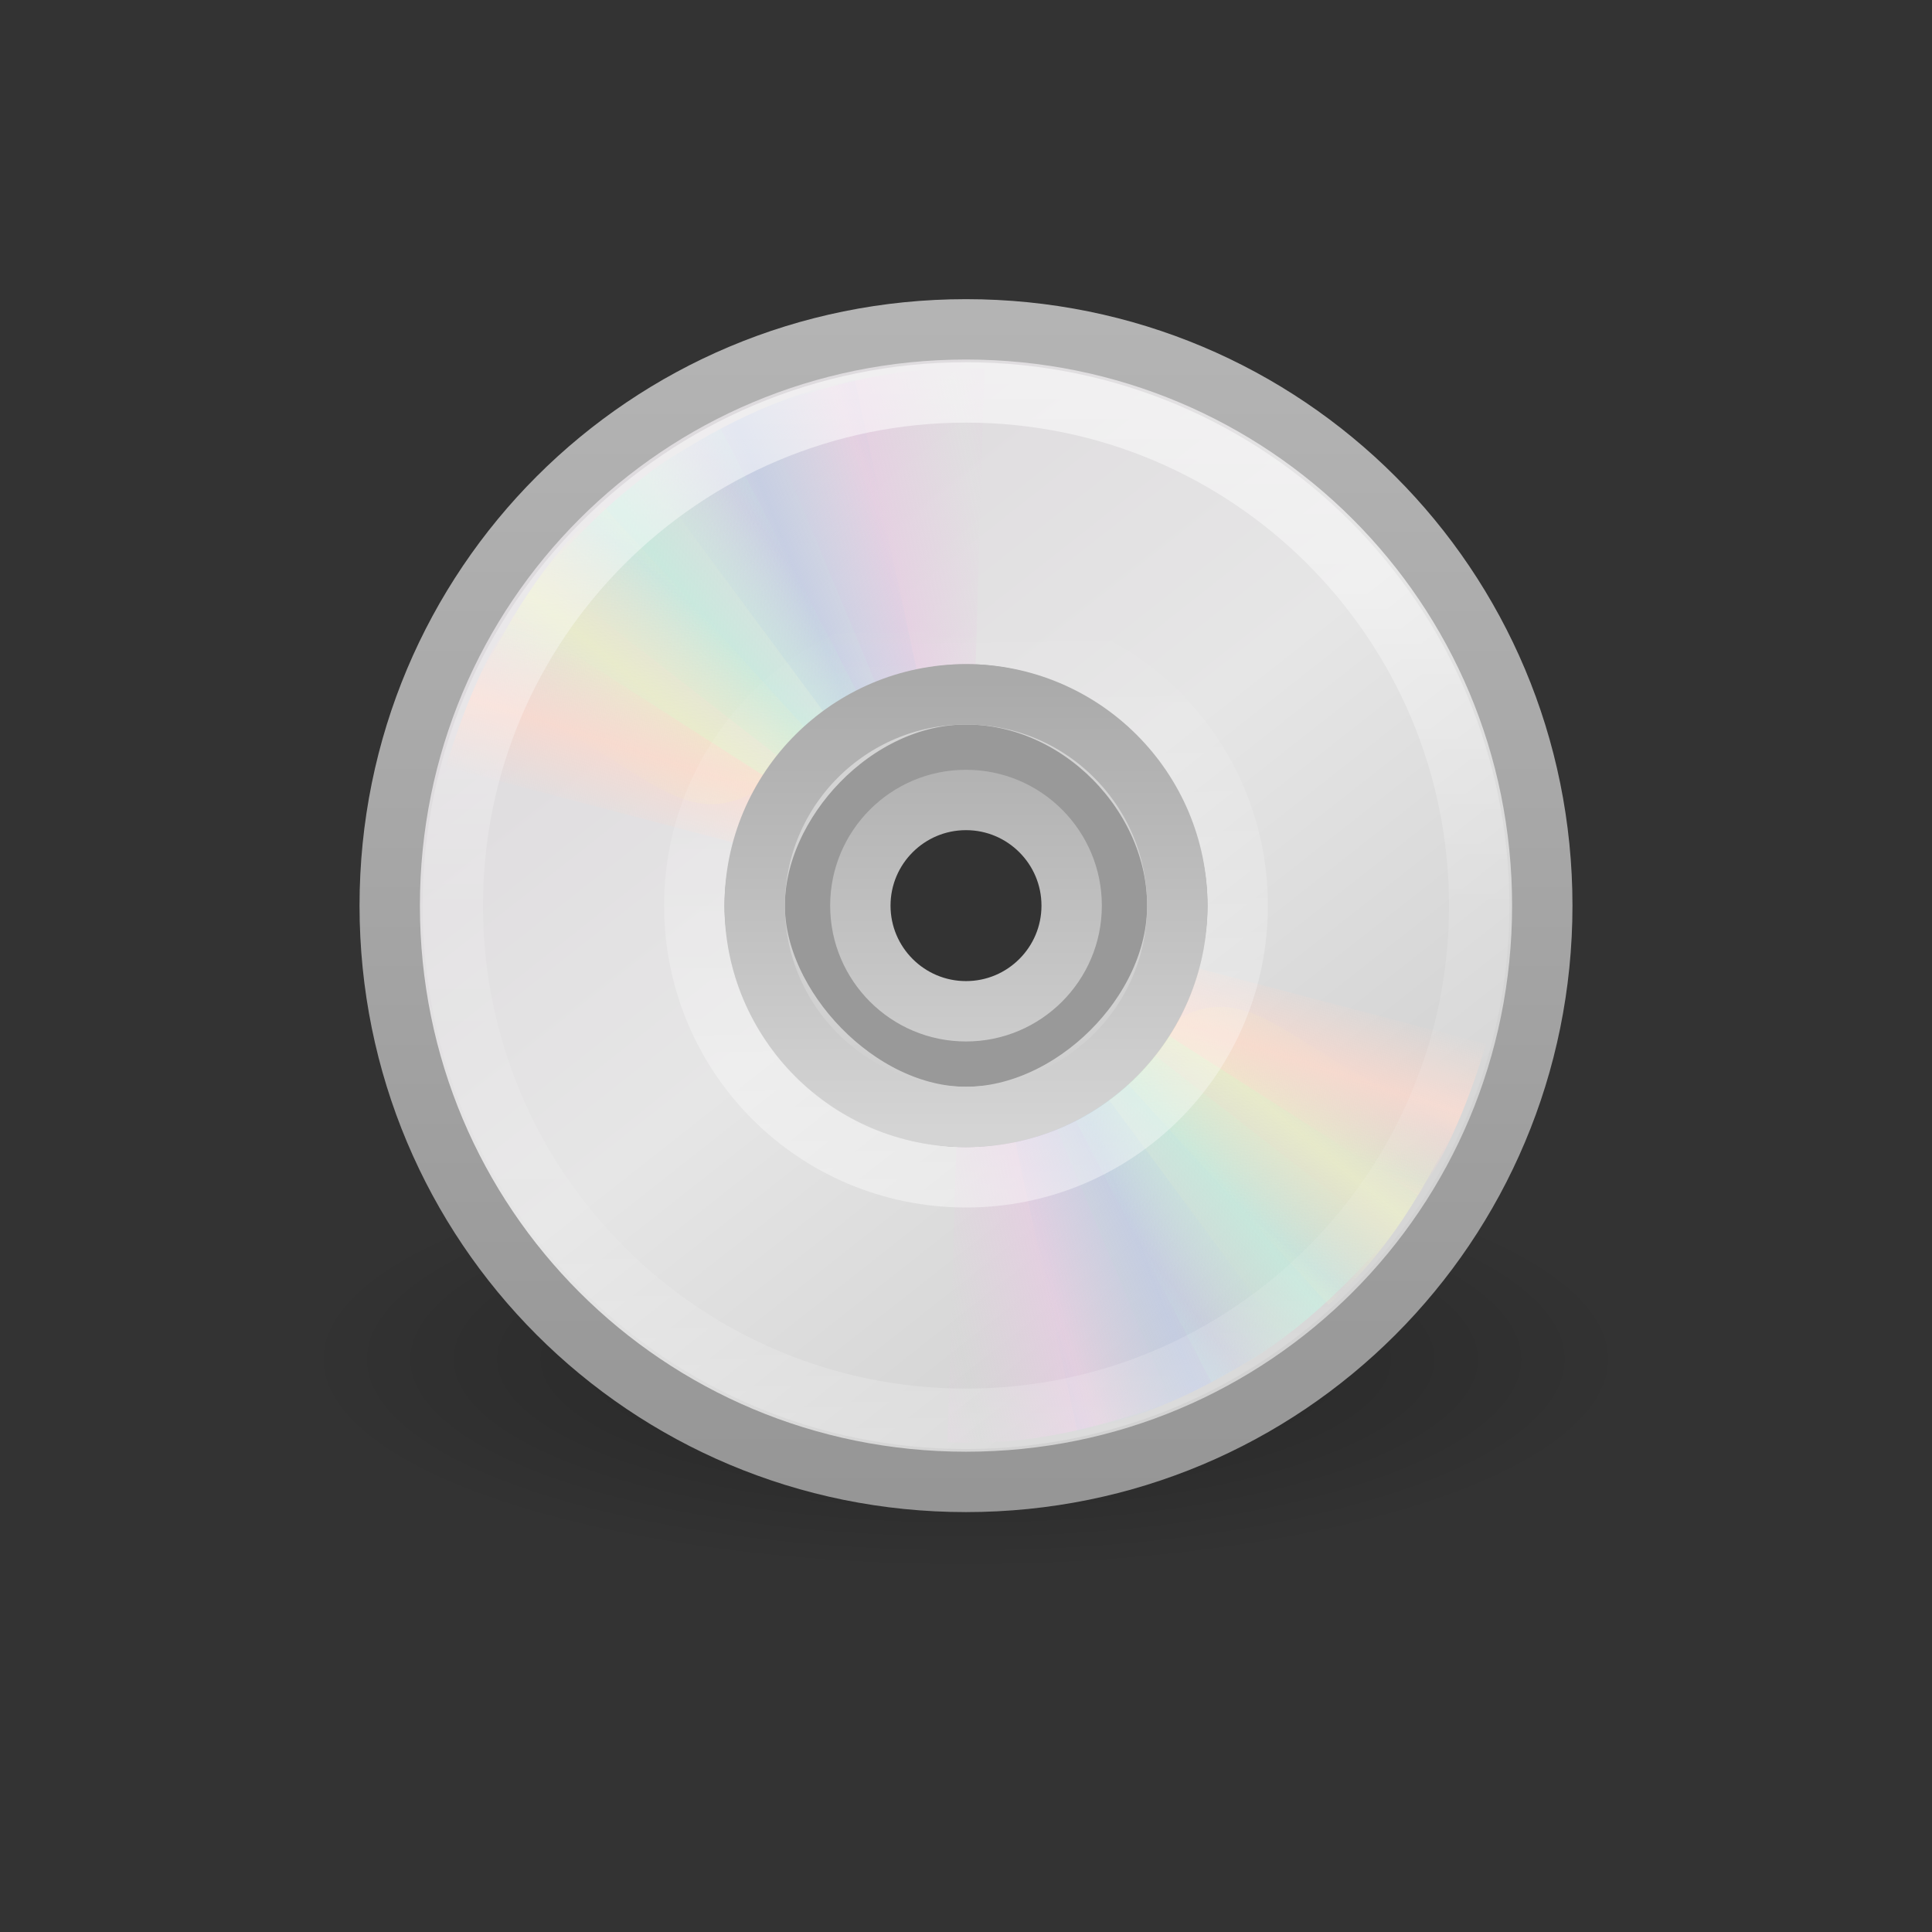 <?xml version="1.0" encoding="UTF-8" standalone="no"?>
<svg
   version="1.1"
   width="32"
   height="32"
   id="svg3182"
   sodipodi:docname="application-x-cd-image.svg"
   inkscape:version="1.4 (e7c3feb100, 2024-10-09)"
   xmlns:inkscape="http://www.inkscape.org/namespaces/inkscape"
   xmlns:sodipodi="http://sodipodi.sourceforge.net/DTD/sodipodi-0.dtd"
   xmlns:xlink="http://www.w3.org/1999/xlink"
   xmlns="http://www.w3.org/2000/svg"
   xmlns:svg="http://www.w3.org/2000/svg"
   xmlns:rdf="http://www.w3.org/1999/02/22-rdf-syntax-ns#"
   xmlns:cc="http://creativecommons.org/ns#"
   xmlns:dc="http://purl.org/dc/elements/1.1/">
  <rect width="100%" height="100%" fill="#333333" stroke="none"/>
  <sodipodi:namedview
     id="namedview1"
     pagecolor="#ffffff"
     bordercolor="#000000"
     borderopacity="0.25"
     inkscape:showpageshadow="2"
     inkscape:pageopacity="0.0"
     inkscape:pagecheckerboard="0"
     inkscape:deskcolor="#d1d1d1"
     inkscape:zoom="13.659083"
     inkscape:cx="30.016656"
     inkscape:cy="26.063243"
     inkscape:current-layer="svg3182" />
  <defs
     id="defs3184">
    <linearGradient
       id="linearGradient3977">
      <stop
         id="stop3979"
         style="stop-color:#ffffff;stop-opacity:1"
         offset="0" />
      <stop
         id="stop3981"
         style="stop-color:#ffffff;stop-opacity:0.235"
         offset="0" />
      <stop
         id="stop3983"
         style="stop-color:#ffffff;stop-opacity:0.157"
         offset="1" />
      <stop
         id="stop3985"
         style="stop-color:#ffffff;stop-opacity:0.392"
         offset="1" />
    </linearGradient>
    <linearGradient
       id="linearGradient3600-4">
      <stop
         id="stop3602-7"
         style="stop-color:#f4f4f4;stop-opacity:1"
         offset="0" />
      <stop
         id="stop3604-6"
         style="stop-color:#dbdbdb;stop-opacity:1"
         offset="1" />
    </linearGradient>
    <linearGradient
       id="linearGradient5060">
      <stop
         id="stop5062"
         style="stop-color:#000000;stop-opacity:1"
         offset="0" />
      <stop
         id="stop5064"
         style="stop-color:#000000;stop-opacity:0"
         offset="1" />
    </linearGradient>
    <linearGradient
       id="linearGradient5048">
      <stop
         id="stop5050"
         style="stop-color:#000000;stop-opacity:0"
         offset="0" />
      <stop
         id="stop5056"
         style="stop-color:#000000;stop-opacity:1"
         offset="0.5" />
      <stop
         id="stop5052"
         style="stop-color:#000000;stop-opacity:0"
         offset="1" />
    </linearGradient>
    <linearGradient
       x1="24"
       y1="6.185"
       x2="24"
       y2="41.815"
       id="linearGradient3013"
       xlink:href="#linearGradient3977"
       gradientUnits="userSpaceOnUse"
       gradientTransform="matrix(0.568,0,0,0.73,2.378,-2.514)" />
    <linearGradient
       x1="25.132"
       y1="0.985"
       x2="25.132"
       y2="47.013"
       id="linearGradient3016"
       xlink:href="#linearGradient3600-4"
       gradientUnits="userSpaceOnUse"
       gradientTransform="matrix(0.629,0,0,0.608,0.914,-0.535)" />
    <radialGradient
       cx="605.714"
       cy="486.648"
       r="117.143"
       fx="605.714"
       fy="486.648"
       id="radialGradient3021"
       xlink:href="#linearGradient5060"
       gradientUnits="userSpaceOnUse"
       gradientTransform="matrix(0.016,0,0,0.008,17.61,25.981)" />
    <radialGradient
       cx="605.714"
       cy="486.648"
       r="117.143"
       fx="605.714"
       fy="486.648"
       id="radialGradient3024"
       xlink:href="#linearGradient5060"
       gradientUnits="userSpaceOnUse"
       gradientTransform="matrix(-0.016,0,0,0.008,14.39,25.981)" />
    <linearGradient
       x1="302.857"
       y1="366.648"
       x2="302.857"
       y2="609.505"
       id="linearGradient3027"
       xlink:href="#linearGradient5048"
       gradientUnits="userSpaceOnUse"
       gradientTransform="matrix(0.046,0,0,0.008,-0.542,25.981)" />
    <linearGradient
       id="linearGradient3104-6">
      <stop
         offset="0"
         style="stop-color:#000000;stop-opacity:0.318"
         id="stop3106-3" />
      <stop
         offset="1"
         style="stop-color:#000000;stop-opacity:0.24"
         id="stop3108-9" />
    </linearGradient>
    <linearGradient
       xlink:href="#linearGradient3104-6"
       id="linearGradient3148"
       gradientUnits="userSpaceOnUse"
       gradientTransform="matrix(0.531,0,0,0.59,39.27,-1.792)"
       x1="-51.786"
       y1="50.786"
       x2="-51.786"
       y2="2.906" />
    <linearGradient
       x1="21.448"
       y1="15.5"
       x2="21.448"
       y2="32.509"
       id="linearGradient3159"
       xlink:href="#linearGradient3428"
       gradientUnits="userSpaceOnUse"
       gradientTransform="matrix(0.437,0,0,0.437,5.5,4.5)" />
    <linearGradient
       id="linearGradient3428">
      <stop
         id="stop3430"
         style="stop-color:#aaaaaa;stop-opacity:1"
         offset="0" />
      <stop
         id="stop3432"
         style="stop-color:#d4d4d4;stop-opacity:1"
         offset="1" />
    </linearGradient>
    <linearGradient
       x1="18.776"
       y1="4.038"
       x2="18.203"
       y2="45.962"
       id="linearGradient3162"
       xlink:href="#linearGradient6036"
       gradientUnits="userSpaceOnUse"
       gradientTransform="matrix(0.227,0,0,-0.227,10.466,20.682)" />
    <linearGradient
       id="linearGradient6036">
      <stop
         id="stop6038"
         style="stop-color:#ffffff;stop-opacity:1"
         offset="0" />
      <stop
         id="stop6040"
         style="stop-color:#ffffff;stop-opacity:0"
         offset="1" />
    </linearGradient>
    <linearGradient
       x1="71.204"
       y1="6.238"
       x2="71.204"
       y2="44.341"
       id="linearGradient3165"
       xlink:href="#linearGradient4011"
       gradientUnits="userSpaceOnUse"
       gradientTransform="matrix(0.459,0,0,0.459,-16.959,3.349)" />
    <linearGradient
       id="linearGradient4011">
      <stop
         id="stop4013"
         style="stop-color:#ffffff;stop-opacity:1"
         offset="0" />
      <stop
         id="stop4015"
         style="stop-color:#ffffff;stop-opacity:0.235"
         offset="0.508" />
      <stop
         id="stop4017"
         style="stop-color:#ffffff;stop-opacity:0.157"
         offset="0.835" />
      <stop
         id="stop4019"
         style="stop-color:#ffffff;stop-opacity:0.392"
         offset="1" />
    </linearGradient>
    <linearGradient
       x1="20.58"
       y1="10.775"
       x2="24.274"
       y2="9.862"
       id="linearGradient2492"
       xlink:href="#linearGradient3487"
       gradientUnits="userSpaceOnUse"
       spreadMethod="reflect" />
    <linearGradient
       id="linearGradient3487">
      <stop
         id="stop3489"
         style="stop-color:#e6cde2;stop-opacity:1"
         offset="0" />
      <stop
         id="stop3491"
         style="stop-color:#e6cde2;stop-opacity:0"
         offset="1" />
    </linearGradient>
    <linearGradient
       x1="17.495"
       y1="11.2"
       x2="21.047"
       y2="9.796"
       id="linearGradient2494"
       xlink:href="#linearGradient3495"
       gradientUnits="userSpaceOnUse"
       spreadMethod="reflect" />
    <linearGradient
       id="linearGradient3495">
      <stop
         id="stop3497"
         style="stop-color:#c1cbe4;stop-opacity:1"
         offset="0" />
      <stop
         id="stop3499"
         style="stop-color:#c1cbe4;stop-opacity:0"
         offset="1" />
    </linearGradient>
    <linearGradient
       x1="14.085"
       y1="13.046"
       x2="16.994"
       y2="10.732"
       id="linearGradient2496"
       xlink:href="#linearGradient3503"
       gradientUnits="userSpaceOnUse"
       spreadMethod="reflect" />
    <linearGradient
       id="linearGradient3503">
      <stop
         id="stop3505"
         style="stop-color:#c4ebdd;stop-opacity:1"
         offset="0" />
      <stop
         id="stop3507"
         style="stop-color:#c4ebdd;stop-opacity:0"
         offset="1" />
    </linearGradient>
    <linearGradient
       x1="12.372"
       y1="16.188"
       x2="14.609"
       y2="13.462"
       id="linearGradient2498"
       xlink:href="#linearGradient3511"
       gradientUnits="userSpaceOnUse"
       spreadMethod="reflect" />
    <linearGradient
       id="linearGradient3511">
      <stop
         id="stop3513"
         style="stop-color:#ebeec7;stop-opacity:1"
         offset="0" />
      <stop
         id="stop3515"
         style="stop-color:#ebeec7;stop-opacity:0"
         offset="1" />
    </linearGradient>
    <linearGradient
       x1="10.609"
       y1="17.886"
       x2="9.73"
       y2="20.613"
       id="linearGradient2500"
       xlink:href="#linearGradient3519"
       gradientUnits="userSpaceOnUse"
       spreadMethod="reflect" />
    <linearGradient
       id="linearGradient3519">
      <stop
         id="stop3521"
         style="stop-color:#fcd9cd;stop-opacity:1"
         offset="0" />
      <stop
         id="stop3523"
         style="stop-color:#fcd9cd;stop-opacity:0"
         offset="1" />
    </linearGradient>
    <linearGradient
       x1="12.274"
       y1="32.416"
       x2="35.391"
       y2="14.203"
       id="linearGradient3181"
       xlink:href="#linearGradient3263"
       gradientUnits="userSpaceOnUse"
       gradientTransform="matrix(0,0.545,-0.545,0,28.6,1.909)" />
    <linearGradient
       x1="12.274"
       y1="32.416"
       x2="35.391"
       y2="14.203"
       id="linearGradient3263"
       gradientUnits="userSpaceOnUse">
      <stop
         id="stop3265"
         style="stop-color:#dedbde;stop-opacity:1"
         offset="0" />
      <stop
         id="stop3267"
         style="stop-color:#e6e6e6;stop-opacity:1"
         offset="0.5" />
      <stop
         id="stop3269"
         style="stop-color:#d2d2d2;stop-opacity:1"
         offset="1" />
    </linearGradient>
    <linearGradient
       x1="-21.916"
       y1="3"
       x2="-21.916"
       y2="45.033"
       id="linearGradient3183"
       xlink:href="#linearGradient3772"
       gradientUnits="userSpaceOnUse"
       gradientTransform="matrix(0.466,0,0,0.466,28.23,3.825)" />
    <linearGradient
       id="linearGradient3772">
      <stop
         id="stop3774"
         style="stop-color:#b4b4b4;stop-opacity:1"
         offset="0" />
      <stop
         id="stop3776"
         style="stop-color:#969696;stop-opacity:1"
         offset="1" />
    </linearGradient>
    <radialGradient
       cx="23.335"
       cy="41.636"
       r="22.627"
       fx="23.335"
       fy="41.636"
       id="radialGradient3186"
       xlink:href="#linearGradient5060"
       gradientUnits="userSpaceOnUse"
       gradientTransform="matrix(0.486,0,0,0.155,4.656,16.06)" />
    <linearGradient
       xlink:href="#linearGradient3487"
       id="linearGradient993"
       gradientUnits="userSpaceOnUse"
       x1="20.58"
       y1="10.775"
       x2="24.274"
       y2="9.862"
       spreadMethod="reflect" />
    <linearGradient
       xlink:href="#linearGradient3495"
       id="linearGradient995"
       gradientUnits="userSpaceOnUse"
       x1="17.495"
       y1="11.2"
       x2="21.047"
       y2="9.796"
       spreadMethod="reflect" />
    <linearGradient
       xlink:href="#linearGradient3503"
       id="linearGradient997"
       gradientUnits="userSpaceOnUse"
       x1="14.085"
       y1="13.046"
       x2="16.994"
       y2="10.732"
       spreadMethod="reflect" />
    <linearGradient
       xlink:href="#linearGradient3511"
       id="linearGradient999"
       gradientUnits="userSpaceOnUse"
       x1="12.372"
       y1="16.188"
       x2="14.609"
       y2="13.462"
       spreadMethod="reflect" />
    <linearGradient
       xlink:href="#linearGradient3519"
       id="linearGradient1001"
       gradientUnits="userSpaceOnUse"
       x1="10.609"
       y1="17.886"
       x2="9.73"
       y2="20.613"
       spreadMethod="reflect" />
  </defs>
  <path
     style="display:inline;overflow:visible;visibility:visible;opacity:0.3;fill:url(#radialGradient3186);fill-opacity:1;fill-rule:evenodd;stroke:none;stroke-width:2;marker:none"
     id="path23417"
     d="M 27,22.5 C 27.001,24.433 22.076,26 16,26 9.924,26 4.999,24.433 5,22.5 4.999,20.567 9.924,19 16,19 c 6.076,0 11.001,1.567 11,3.5 z" />
  <path
     style="fill:url(#linearGradient3181);fill-rule:nonzero;stroke:url(#linearGradient3183);stroke-width:1;stroke-miterlimit:4;stroke-opacity:1"
     id="path2781"
     d="M 25.545,15 C 25.545,9.709 21.291,5.455 16,5.455 10.709,5.455 6.455,9.709 6.455,15 6.455,20.291 10.709,24.545 16,24.545 21.291,24.545 25.545,20.291 25.545,15 Z M 19.5,15 c 0,1.792 -1.745,3.5 -3.5,3.5 -1.792,0 -3.5,-1.823 -3.5,-3.5 0,-1.715 1.649,-3.5 3.5,-3.5 1.889,0 3.5,1.671 3.5,3.5 z" />
  <path
     style="display:inline;overflow:visible;visibility:visible;opacity:0.5;fill:#ffffff;fill-opacity:1;fill-rule:nonzero;stroke:none;stroke-width:1;marker:none;enable-background:accumulate"
     id="path2474"
     d="m 16,11.441 c -1.965,0 -3.559,1.594 -3.559,3.559 0,1.965 1.594,3.559 3.559,3.559 1.965,0 3.559,-1.594 3.559,-3.559 0,-1.965 -1.594,-3.559 -3.559,-3.559 z m 0,1.78 c 0.982,0 1.78,0.797 1.78,1.78 0,0.982 -0.797,1.78 -1.78,1.78 -0.982,0 -1.78,-0.797 -1.78,-1.78 0,-0.982 0.797,-1.78 1.78,-1.78 z" />
  <g
     id="g3527"
     transform="matrix(0.445,0,0,0.445,5.323,4.323)">
    <path
       style="opacity:0.8;fill:url(#linearGradient993);fill-opacity:1;fill-rule:nonzero;stroke:none"
       id="path3296"
       transform="rotate(1.618,24.094,24.176)"
       d="M 15.857,5.731 20.625,16.344 C 21.66,15.885 22.795,15.625 24,15.625 c 0.032,0 0.062,-3.6e-4 0.094,0 L 24.108,4.005 c -2.942,-0.071 -5.543,0.657 -8.251,1.726 z" />
    <path
       style="opacity:0.8;fill:url(#linearGradient995);fill-opacity:1;fill-rule:nonzero;stroke:none"
       id="path3308"
       d="m 12.121,7.906 6.931,9.36 c 0.913,-0.67 1.966,-1.167 3.143,-1.425 0.031,-0.007 0.06,-0.014 0.092,-0.02 L 19.857,4.426 c -2.889,0.561 -5.32,1.856 -7.736,3.48 z" />
    <path
       style="opacity:0.8;fill:url(#linearGradient997);fill-opacity:1;fill-rule:nonzero;stroke:none"
       id="path3310"
       d="m 8.252,11.647 9.214,7.156 c 0.709,-0.883 1.597,-1.636 2.667,-2.19 0.028,-0.015 0.055,-0.029 0.083,-0.043 L 14.866,6.251 C 12.221,7.541 10.166,9.452 8.252,11.647 Z" />
    <path
       style="opacity:0.8;fill:url(#linearGradient999);fill-opacity:1;fill-rule:nonzero;stroke:none"
       id="path3312"
       d="m 5.633,16.074 c 7.175,2.242 7.85,7.031 12.777,1.754 L 10.5,9.132 C 8.279,11.063 6.913,13.459 5.633,16.074 Z" />
    <path
       style="opacity:0.8;fill:url(#linearGradient1001);fill-opacity:1;fill-rule:nonzero;stroke:none"
       id="path3314"
       d="M 7.155,13.193 C 5.972,14.945 5.248,16.83 4.63,18.837 L 15.969,21.812 C 16.184,21.049 16.487,20.298 16.938,19.594 16.955,19.567 16.982,19.527 17,19.5 Z" />
  </g>
  <g
     id="g3297"
     transform="matrix(-0.445,0,0,-0.445,26.677,25.673)">
    <path
       style="opacity:0.8;fill:url(#linearGradient2492);fill-opacity:1;fill-rule:nonzero;stroke:none"
       id="path3299"
       transform="rotate(1.618,24.094,24.176)"
       d="M 15.857,5.731 20.625,16.344 C 21.66,15.885 22.795,15.625 24,15.625 c 0.032,0 0.062,-3.6e-4 0.094,0 L 24.108,4.005 c -2.942,-0.071 -5.543,0.657 -8.251,1.726 z" />
    <path
       style="opacity:0.8;fill:url(#linearGradient2494);fill-opacity:1;fill-rule:nonzero;stroke:none"
       id="path3301"
       d="m 12.121,7.906 6.931,9.36 c 0.913,-0.67 1.966,-1.167 3.143,-1.425 0.031,-0.007 0.06,-0.014 0.092,-0.02 L 19.857,4.426 c -2.889,0.561 -5.32,1.856 -7.736,3.48 z" />
    <path
       style="opacity:0.8;fill:url(#linearGradient2496);fill-opacity:1;fill-rule:nonzero;stroke:none"
       id="path3303"
       d="m 8.252,11.647 9.214,7.156 c 0.709,-0.883 1.597,-1.636 2.667,-2.19 0.028,-0.015 0.055,-0.029 0.083,-0.043 L 14.866,6.251 C 12.221,7.541 10.166,9.452 8.252,11.647 Z" />
    <path
       style="opacity:0.8;fill:url(#linearGradient2498);fill-opacity:1;fill-rule:nonzero;stroke:none"
       id="path3305"
       d="m 5.633,16.074 c 7.175,2.242 7.85,7.031 12.777,1.754 L 10.5,9.132 C 8.279,11.063 6.913,13.459 5.633,16.074 Z" />
    <path
       style="opacity:0.8;fill:url(#linearGradient2500);fill-opacity:1;fill-rule:nonzero;stroke:none"
       id="path3307"
       d="M 7.155,13.193 C 5.972,14.945 5.248,16.83 4.63,18.837 L 15.969,21.812 C 16.184,21.049 16.487,20.298 16.938,19.594 16.955,19.567 16.982,19.527 17,19.5 Z" />
  </g>
  <path
     style="color:#000000;display:inline;overflow:visible;visibility:visible;opacity:0.55;fill:none;stroke:url(#linearGradient3165);stroke-width:1;stroke-linecap:round;stroke-linejoin:round;stroke-miterlimit:4;stroke-dasharray:none;stroke-dashoffset:0;stroke-opacity:1;marker:none;enable-background:accumulate"
     id="path8655"
     d="M 24.5,15 C 24.5,19.694 20.694,23.5 16,23.5 c -4.694,0 -8.5,-3.806 -8.5,-8.5 0,-4.694 3.806,-8.5 8.5,-8.5 4.694,0 8.5,3.805 8.5,8.5 z" />
  <path
     style="opacity:0.4;fill:none;stroke:url(#linearGradient3162);stroke-width:1;stroke-miterlimit:4;stroke-opacity:1"
     id="path3281"
     d="m 16,19.5 c -2.494,0 -4.5,-2.006 -4.5,-4.5 0,-2.494 2.006,-4.5 4.5,-4.5 2.494,0 4.5,2.006 4.5,4.5 C 20.5,17.494 18.494,19.5 16,19.5 Z" />
  <path
     style="display:inline;overflow:visible;visibility:visible;fill:none;stroke:url(#linearGradient3159);stroke-width:1;stroke-linecap:butt;stroke-linejoin:round;stroke-miterlimit:4;stroke-dasharray:none;stroke-dashoffset:0;stroke-opacity:1;marker:none;enable-background:accumulate"
     id="path3418"
     d="m 16,11.5 c -1.932,0 -3.5,1.568 -3.5,3.5 0,1.932 1.568,3.5 3.5,3.5 1.932,0 3.5,-1.568 3.5,-3.5 0,-1.932 -1.568,-3.5 -3.5,-3.5 z m 0,1.75 c 0.966,0 1.75,0.784 1.75,1.75 0,0.966 -0.784,1.75 -1.75,1.75 -0.966,0 -1.75,-0.784 -1.75,-1.75 0,-0.966 0.784,-1.75 1.75,-1.75 z" />
</svg>
